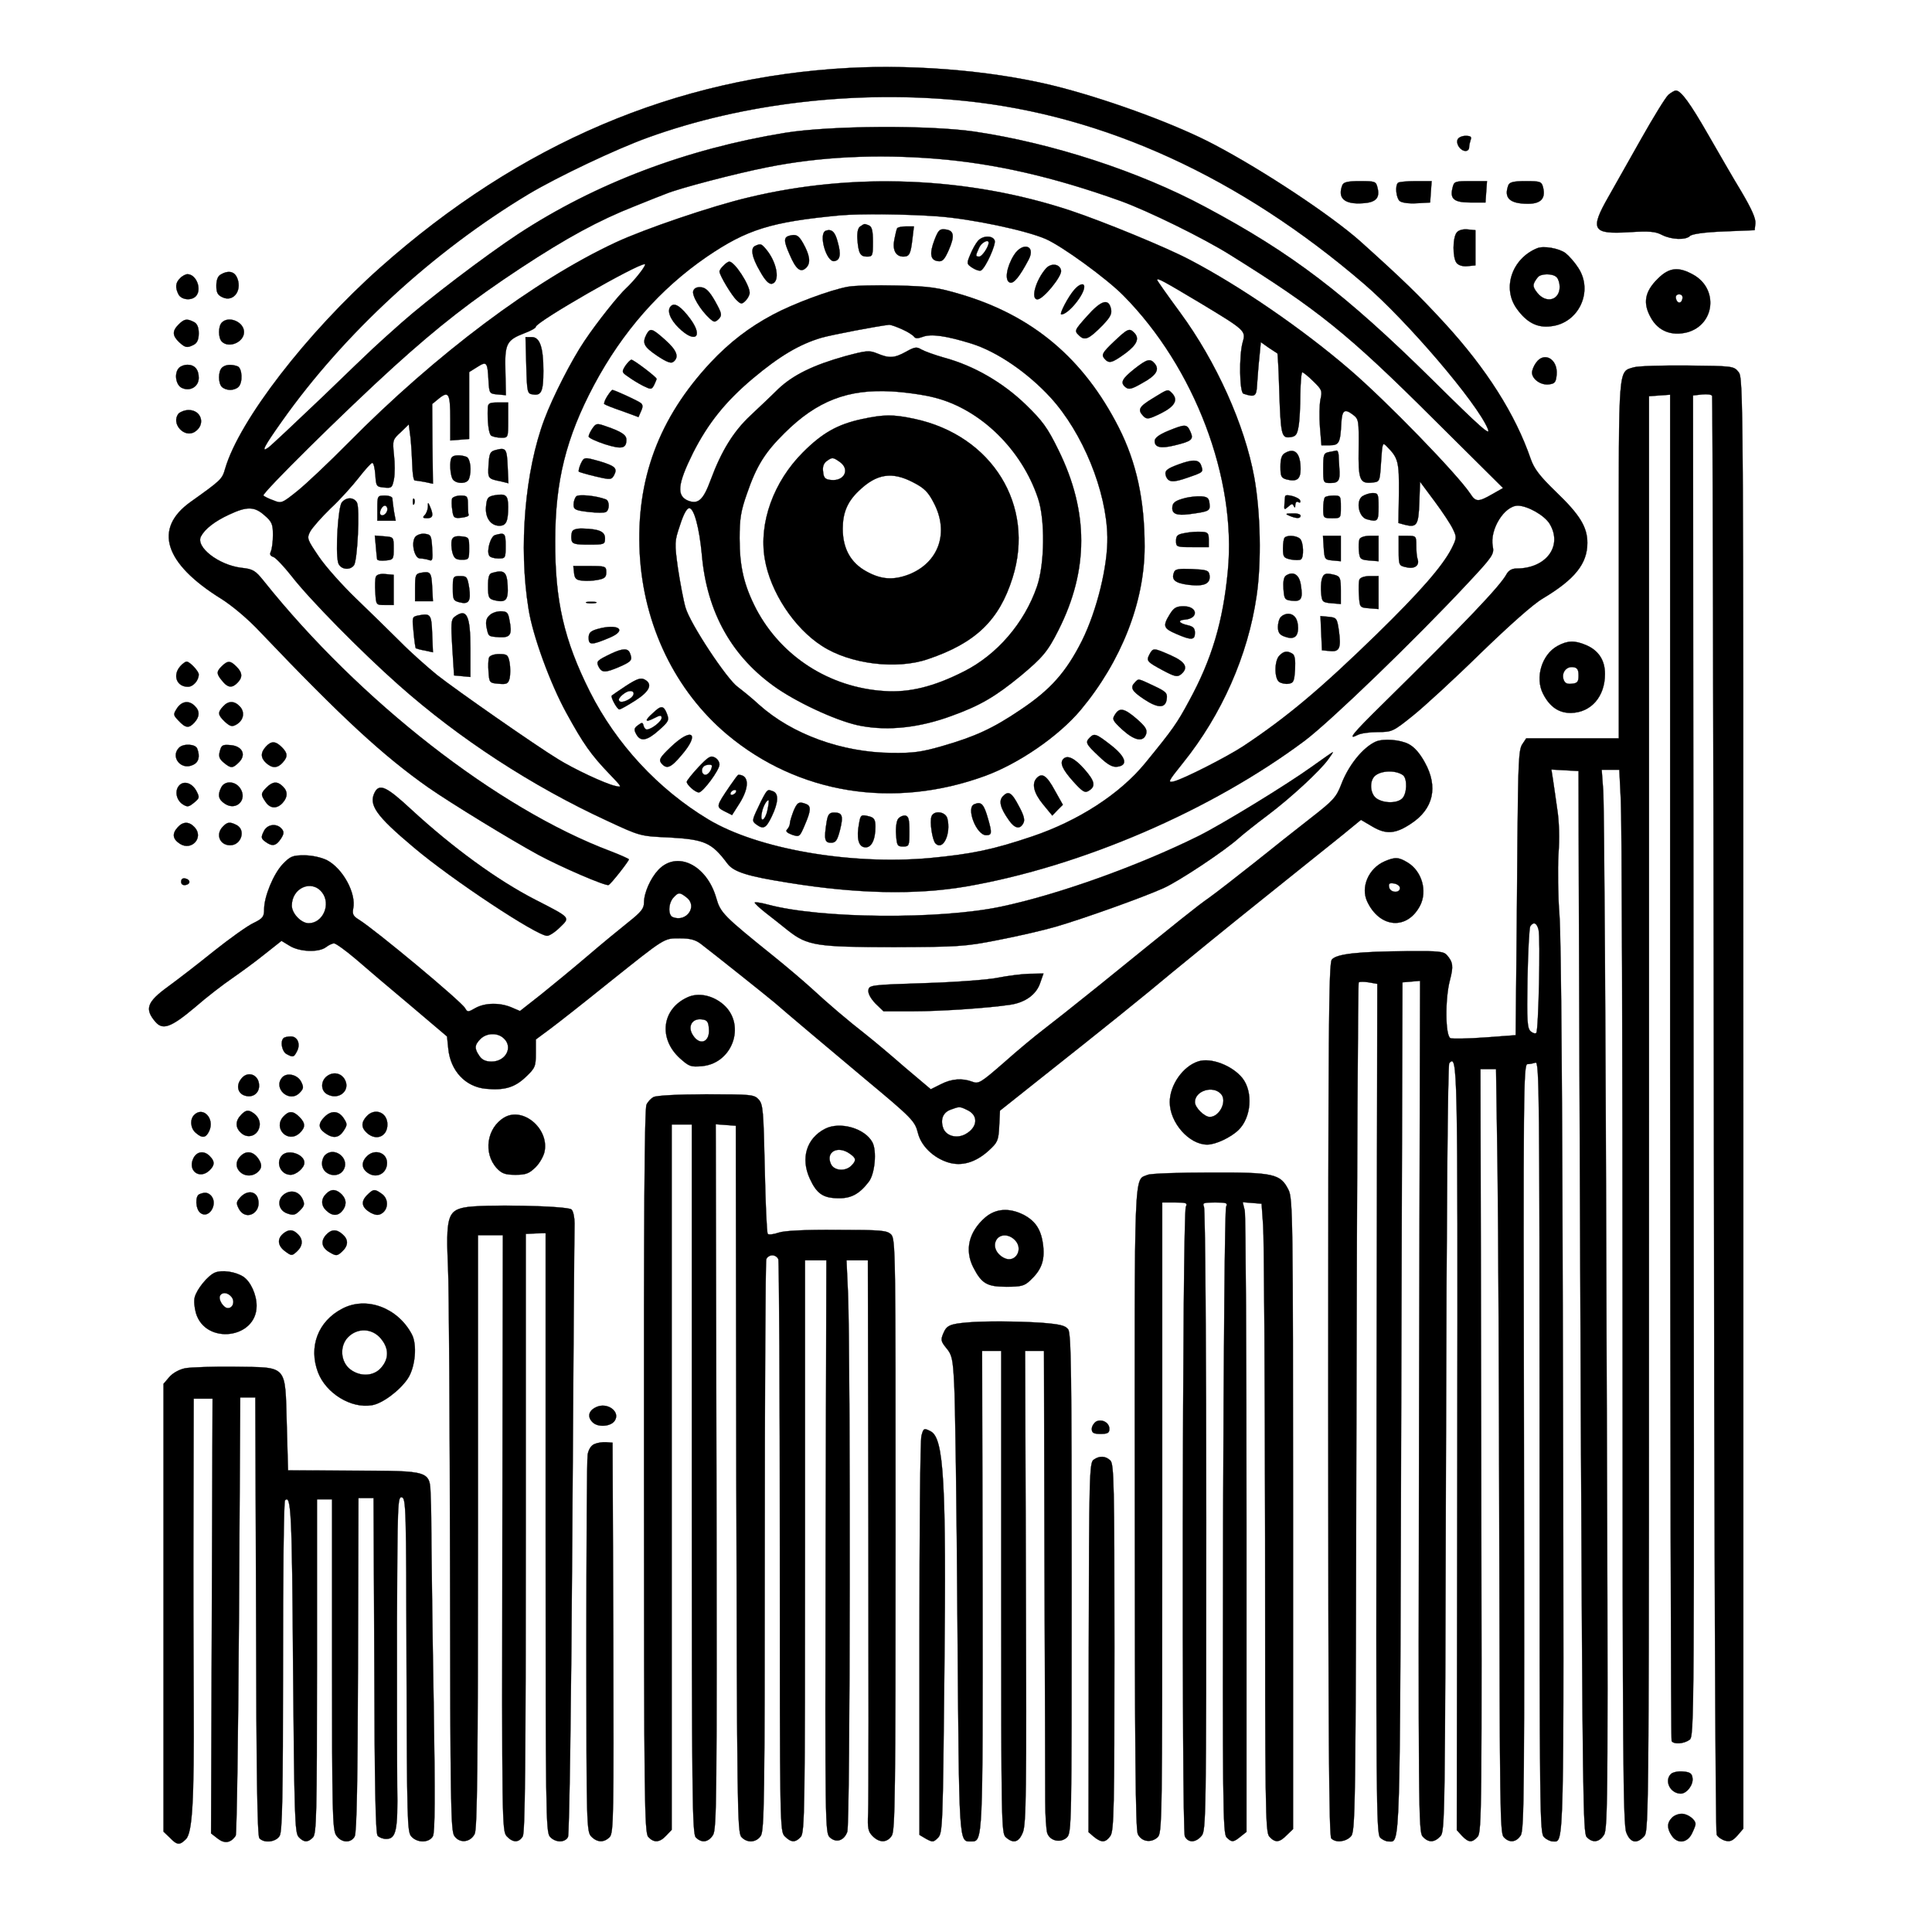 <?xml version="1.0" standalone="no"?>
<!DOCTYPE svg PUBLIC "-//W3C//DTD SVG 20010904//EN" "http://www.w3.org/TR/2001/REC-SVG-20010904/DTD/svg10.dtd">
<svg version="1.0" xmlns="http://www.w3.org/2000/svg"
  width="768pt" height="768pt" viewBox="0 0 768 768"
  preserveAspectRatio="xMidYMid meet">

  <g transform="translate(0,768) scale(0.1,-0.1)"
    stroke="currentColor">
    <path
      d="M3375 7410 c-690 -37 -1309 -301 -1864 -794 -291 -259 -560 -607
-616 -799 -12 -42 -15 -45 -137 -132 -149 -106 -106 -244 121 -385 43 -27 107
-80 158 -135 322 -338 487 -490 668 -617 91 -63 323 -205 435 -266 89 -48 267
-125 279 -120 9 3 81 95 81 102 0 2 -33 17 -72 32 -450 169 -999 598 -1380
1075 -33 41 -42 47 -89 52 -90 11 -183 83 -160 125 16 30 55 60 111 86 72 34
102 33 142 -3 29 -25 33 -35 33 -78 0 -26 -4 -55 -8 -65 -6 -11 -3 -18 10 -22
10 -4 42 -38 72 -76 72 -93 277 -301 426 -433 240 -213 530 -402 827 -539 133
-62 133 -62 248 -67 141 -8 169 -20 231 -103 25 -34 79 -51 243 -77 270 -44
507 -49 706 -15 458 79 975 302 1347 580 102 77 437 400 646 624 101 108 107
117 101 148 -13 67 46 162 100 162 39 -1 105 -38 126 -72 53 -88 -13 -178
-132 -178 -18 0 -31 -8 -39 -22 -24 -46 -165 -194 -493 -517 -121 -119 -142
-145 -98 -122 12 6 47 11 79 11 56 0 61 2 138 64 44 35 165 146 268 247 119
115 212 198 250 220 127 76 177 138 177 221 0 63 -30 112 -125 203 -65 63 -86
91 -100 130 -61 178 -176 359 -343 541 -104 113 -166 173 -335 325 -116 103
-384 281 -580 384 -143 76 -395 170 -602 225 -244 65 -566 95 -850 80z m460
-131 c556 -57 1095 -304 1588 -728 171 -147 449 -473 491 -575 14 -33 -24 0
-221 195 -346 341 -556 502 -903 687 -263 141 -607 253 -917 299 -181 26 -572
24 -752 -5 -392 -64 -754 -201 -1062 -403 -133 -88 -358 -259 -464 -353 -114
-102 -82 -71 -310 -291 -109 -104 -207 -196 -218 -204 -31 -22 -19 2 54 105
247 349 600 674 981 903 116 69 348 179 473 224 381 138 833 190 1260 146z
m-114 -230 c234 -19 466 -72 734 -168 110 -40 328 -147 435 -214 348 -217 467
-312 810 -654 l275 -273 -44 -25 c-54 -31 -65 -31 -86 2 -51 77 -333 368 -480
494 -187 161 -436 332 -635 436 -92 49 -346 153 -475 196 -405 134 -862 153
-1280 52 -145 -34 -415 -126 -528 -179 -322 -150 -713 -443 -1062 -796 -77
-78 -168 -164 -203 -192 -61 -49 -64 -50 -95 -37 -18 6 -35 15 -40 19 -9 7
324 336 518 512 179 162 310 264 504 392 184 121 311 190 453 246 56 23 113
45 126 50 50 21 275 80 401 105 209 42 435 53 672 34z m6 -229 c136 -10 352
-56 430 -90 66 -29 242 -157 309 -225 283 -286 450 -728 415 -1093 -19 -203
-64 -353 -154 -518 -48 -89 -63 -111 -175 -248 -100 -122 -265 -229 -449 -291
-157 -53 -240 -70 -408 -86 -316 -28 -684 36 -880 154 -199 120 -365 299 -470
507 -103 205 -139 362 -138 600 0 237 43 410 154 619 113 212 263 383 448 510
160 109 255 139 531 165 80 7 264 5 387 -4z m-1185 -227 c-16 -21 -40 -47 -52
-58 -30 -27 -117 -136 -167 -211 -50 -74 -125 -220 -159 -311 -77 -205 -103
-507 -63 -753 16 -105 86 -297 151 -415 67 -122 97 -165 172 -243 50 -52 50
-53 21 -46 -40 9 -164 67 -228 107 -87 53 -404 274 -480 334 -39 32 -106 91
-147 133 -41 41 -120 118 -175 171 -55 53 -122 128 -148 167 -46 68 -48 72
-34 99 8 15 45 57 81 92 37 34 87 90 112 122 25 32 49 59 54 59 5 0 10 -21 12
-47 3 -46 4 -48 35 -51 30 -3 32 -1 39 33 4 21 4 64 0 97 -6 58 -5 61 27 90
l32 31 7 -54 c3 -30 6 -80 7 -111 1 -32 5 -58 10 -58 5 0 23 -3 40 -6 l32 -7
-2 159 -1 158 28 23 c38 30 44 18 44 -85 l0 -83 38 3 37 3 0 133 0 133 32 20
c38 24 41 21 45 -56 3 -49 4 -50 36 -53 l33 -3 -2 95 c-3 110 4 124 77 152 24
9 44 20 44 25 0 19 400 249 433 249 5 0 -5 -17 -21 -37z m2230 -118 c179 -108
181 -110 168 -155 -15 -52 -13 -200 3 -205 45 -15 52 -11 54 35 2 25 5 73 9
108 l6 62 31 -22 c18 -12 33 -22 35 -23 1 -1 5 -65 7 -141 6 -183 9 -196 43
-192 23 3 28 9 34 43 4 22 7 79 7 128 1 48 4 87 8 87 4 0 24 -16 44 -36 34
-33 36 -38 28 -72 -4 -20 -5 -70 -2 -109 l6 -73 33 0 c37 0 42 9 46 89 3 51
13 58 47 32 22 -17 23 -23 22 -133 -2 -127 4 -142 56 -136 28 3 28 4 33 82 5
77 6 79 23 61 45 -45 49 -60 48 -185 l-2 -119 25 -7 c48 -12 55 -2 58 88 l3
83 58 -78 c32 -43 65 -93 73 -111 15 -31 15 -35 -6 -77 -36 -70 -126 -173
-297 -340 -224 -218 -357 -330 -532 -446 -66 -43 -235 -129 -274 -139 -27 -6
-24 -1 36 74 153 190 258 427 292 662 20 134 16 333 -9 472 -38 209 -151 460
-295 656 -50 68 -91 126 -91 129 0 10 26 -5 172 -92z" />
    <path
      d="M3420 6780 c-9 -5 -13 -22 -12 -47 4 -59 11 -73 38 -73 23 0 24 3 24
59 0 44 -4 60 -16 65 -19 7 -16 8 -34 -4z" />
    <path
      d="M3566 6772 c-2 -4 -7 -24 -11 -45 -8 -41 6 -67 36 -67 24 0 29 10 36
70 l6 50 -31 0 c-17 0 -33 -3 -36 -8z" />
    <path d="M3283 6763 c-31 -11 2 -127 34 -121 23 4 27 27 13 76 -10 40 -24 53
-47 45z" />
    <path
      d="M3715 6727 c-21 -55 -17 -81 13 -85 18 -3 26 5 43 43 25 57 22 79
-13 83 -23 3 -28 -3 -43 -41z" />
    <path
      d="M3138 6743 c-23 -6 -23 -21 1 -75 25 -59 44 -74 66 -52 19 19 14 50
-13 98 -18 31 -27 36 -54 29z" />
    <path
      d="M3888 6723 c-9 -10 -23 -35 -31 -55 -15 -36 -15 -37 9 -53 14 -9 29
-13 34 -10 19 12 60 104 54 119 -8 21 -47 20 -66 -1z m42 -8 c0 -16 -26 -55
-37 -55 -16 0 -16 2 -1 35 9 21 38 36 38 20z" />
    <path
      d="M3003 6703 c-21 -8 -15 -45 18 -101 20 -36 35 -52 47 -50 35 7 21 88
-26 141 -16 18 -19 19 -39 10z" />
    <path d="M4030 6665 c-29 -47 -37 -100 -16 -108 15 -6 38 21 75 91 30 57 -25
72 -59 17z" />
    <path
      d="M2876 6624 c-9 -8 -16 -19 -16 -23 0 -15 50 -98 69 -115 17 -16 20
-16 35 -1 9 9 16 23 16 31 0 32 -60 124 -81 124 -4 0 -15 -7 -23 -16z" />
    <path d="M4158 6613 c-41 -47 -62 -123 -34 -123 23 0 97 91 94 114 -4 27 -39
32 -60 9z" />
    <path
      d="M3370 6540 c-71 -13 -218 -68 -298 -111 -94 -50 -172 -110 -248 -191
-205 -220 -296 -464 -281 -757 15 -286 141 -547 348 -721 282 -236 660 -297
1023 -165 135 49 294 158 382 263 161 193 254 429 254 649 0 185 -32 334 -103
474 -139 273 -341 444 -628 529 -91 27 -122 32 -254 35 -82 2 -170 0 -195 -5z
m216 -169 c23 -10 44 -24 48 -30 5 -7 15 -7 34 0 33 13 94 4 194 -27 102 -32
223 -115 314 -214 128 -140 223 -372 226 -555 2 -113 -41 -291 -101 -412 -63
-125 -125 -195 -245 -275 -108 -73 -179 -106 -311 -144 -83 -24 -117 -28 -200
-27 -199 2 -396 74 -527 191 -29 27 -68 58 -85 71 -43 30 -190 252 -208 316
-8 27 -21 97 -30 155 -14 102 -14 107 8 172 14 44 27 68 37 68 19 0 40 -78 50
-185 20 -231 121 -409 300 -532 96 -65 252 -135 335 -149 109 -20 232 -6 357
40 114 41 175 77 276 160 86 72 107 96 150 182 120 238 120 470 0 714 -44 90
-63 116 -131 182 -90 87 -205 154 -323 186 -39 11 -80 26 -92 33 -18 11 -26
10 -60 -9 -47 -26 -67 -27 -115 -7 -32 13 -42 12 -128 -11 -125 -35 -206 -74
-266 -131 -27 -27 -77 -74 -111 -106 -66 -62 -114 -139 -157 -255 -29 -79 -49
-97 -88 -83 -49 19 -44 66 18 191 60 118 129 204 237 295 106 89 185 136 272
162 41 12 225 47 271 52 6 0 29 -8 51 -18z m131 -272 c180 -46 344 -205 409
-399 29 -84 27 -263 -4 -352 -50 -145 -159 -271 -290 -337 -120 -61 -218 -85
-317 -78 -218 14 -409 137 -509 326 -48 93 -66 167 -66 281 0 78 5 109 29 177
38 111 72 165 150 242 129 128 252 175 426 165 54 -3 132 -14 172 -25z" />
    <path
      d="M3426 6014 c-97 -21 -157 -55 -234 -132 -117 -117 -176 -280 -152
-423 22 -132 117 -276 228 -347 111 -72 296 -95 421 -52 189 64 283 154 336
323 91 288 -81 566 -390 632 -85 18 -120 18 -209 -1z m-88 -170 c42 -29 19
-78 -35 -72 -23 2 -29 9 -31 33 -3 19 2 33 14 42 22 16 25 16 52 -3z m293 -82
c43 -22 59 -38 81 -81 62 -118 20 -238 -100 -285 -61 -23 -109 -20 -167 12
-63 34 -95 91 -95 170 0 63 18 107 63 150 71 69 133 79 218 34z" />
    <path d="M4272 6530 c-24 -26 -63 -100 -53 -100 27 0 91 78 91 110 0 16 -18
12 -38 -10z" />
    <path
      d="M2756 6524 c-7 -18 28 -76 65 -110 18 -16 21 -16 36 -2 14 15 13 21
-14 70 -22 39 -37 54 -55 56 -17 2 -28 -3 -32 -14z" />
    <path
      d="M4321 6423 c-50 -56 -51 -58 -32 -76 23 -23 39 -16 95 41 31 33 37
45 32 66 -10 41 -39 32 -95 -31z" />
    <path d="M2667 6463 c-17 -16 -4 -52 31 -86 64 -63 99 -38 47 34 -37 50 -63
68 -78 52z" />
    <path
      d="M2570 6351 c-18 -35 -11 -49 42 -85 39 -26 56 -32 65 -24 24 19 13
46 -33 87 -53 47 -59 48 -74 22z" />
    <path
      d="M4427 6321 c-44 -42 -49 -51 -38 -65 19 -23 30 -20 84 19 47 35 58
60 35 83 -19 19 -26 15 -81 -37z" />
    <path
      d="M2486 6226 c-15 -24 -15 -26 12 -44 15 -11 41 -27 59 -36 31 -15 33
-15 43 3 5 11 10 22 10 25 0 7 -91 76 -100 76 -4 0 -15 -11 -24 -24z" />
    <path
      d="M4510 6214 c-50 -40 -58 -55 -36 -73 13 -11 25 -8 68 17 55 30 68 53
48 77 -18 21 -30 18 -80 -21z" />
    <path
      d="M2414 6105 c-9 -14 -14 -28 -12 -31 3 -3 35 -16 71 -28 l65 -24 10
23 c8 17 8 26 -1 33 -11 9 -105 52 -113 52 -2 0 -11 -11 -20 -25z" />
    <path
      d="M4583 6097 c-56 -34 -62 -46 -38 -71 14 -14 21 -13 70 11 56 28 70
54 43 81 -16 16 -15 16 -75 -21z" />
    <path
      d="M2355 5977 c-8 -12 -15 -26 -15 -32 0 -6 29 -19 65 -31 67 -21 85
-17 85 18 0 19 -19 32 -80 53 -37 13 -40 13 -55 -8z" />
    <path
      d="M4643 5967 c-36 -15 -53 -28 -53 -40 0 -25 23 -31 77 -18 71 17 79
24 65 55 -14 31 -20 31 -89 3z" />
    <path
      d="M2308 5835 c-6 -14 -9 -27 -7 -30 3 -2 33 -11 67 -19 59 -14 63 -13
73 5 14 27 5 36 -53 54 -67 19 -66 19 -80 -10z" />
    <path
      d="M4685 5834 c-49 -18 -57 -26 -50 -47 10 -25 28 -26 85 -6 64 22 64
22 55 48 -8 25 -33 26 -90 5z" />
    <path
      d="M2291 5707 c-6 -6 -11 -21 -11 -33 0 -19 7 -23 59 -29 33 -4 65 -4
70 0 15 9 14 45 -1 50 -39 15 -108 21 -117 12z" />
    <path
      d="M4714 5701 c-43 -11 -54 -19 -54 -41 0 -23 19 -30 67 -24 81 11 84
13 81 42 -2 22 -8 27 -33 29 -16 1 -44 -2 -61 -6z" />
    <path
      d="M2274 5566 c-3 -8 -4 -23 -2 -33 3 -15 14 -18 68 -18 62 0 65 1 65
25 0 27 -23 37 -88 39 -24 1 -40 -4 -43 -13z" />
    <path
      d="M4710 5561 c-29 -5 -35 -10 -35 -31 0 -24 2 -25 65 -25 l65 0 0 30
c0 26 -4 30 -30 31 -16 1 -46 -1 -65 -5z" />
    <path
      d="M2282 5403 c2 -23 9 -29 32 -31 16 -2 44 -1 63 3 27 5 33 11 33 30 0
24 -3 25 -66 25 l-65 0 3 -27z" />
    <path
      d="M4667 5405 c-12 -30 4 -43 59 -50 62 -7 87 5 82 39 -3 19 -11 21 -69
24 -53 2 -68 0 -72 -13z" />
    <path d="M2333 5283 c9 -2 25 -2 35 0 9 3 1 5 -18 5 -19 0 -27 -2 -17 -5z" />
    <path
      d="M4650 5238 c-29 -47 -25 -56 26 -78 60 -26 74 -25 74 4 0 19 -7 26
-30 31 -35 8 -40 20 -9 22 55 5 50 53 -6 53 -29 0 -39 -6 -55 -32z" />
    <path d="M2373 5179 c-26 -8 -33 -15 -33 -35 0 -29 12 -29 83 1 74 31 33 58
-50 34z" />
    <path
      d="M2430 5082 c-58 -28 -61 -31 -50 -53 13 -24 26 -24 84 1 47 21 51 26
40 54 -8 20 -29 19 -74 -2z" />
    <path
      d="M4570 5080 c-14 -27 -12 -30 53 -65 47 -25 57 -27 71 -16 32 26 19
50 -40 76 -68 30 -70 30 -84 5z" />
    <path
      d="M2489 4954 c-30 -20 -55 -37 -57 -39 -6 -5 21 -55 30 -55 5 0 33 16
63 35 58 37 71 66 37 84 -15 8 -31 2 -73 -25z m17 -50 c-23 -16 -46 -19 -46
-5 0 6 10 17 22 25 30 21 52 2 24 -20z" />
    <path
      d="M4512 4968 c-21 -21 -13 -35 35 -67 57 -38 87 -37 91 1 3 23 -3 29
-52 52 -64 30 -59 29 -74 14z" />
    <path
      d="M2596 4846 c-35 -31 -33 -40 4 -21 25 13 30 13 30 1 0 -14 -41 -46
-59 -46 -5 0 -11 7 -13 16 -3 13 -6 13 -22 1 -15 -11 -17 -17 -7 -35 17 -32
43 -27 91 16 38 34 41 39 31 65 -13 33 -23 34 -55 3z" />
    <path
      d="M4432 4839 c-12 -18 -9 -24 30 -60 49 -44 83 -50 94 -17 5 18 -2 29
-37 60 -50 43 -69 47 -87 17z" />
    <path d="M2667 4711 c-44 -42 -49 -51 -38 -65 21 -25 37 -19 80 32 75 87 42
113 -42 33z" />
    <path
      d="M4332 4748 c-19 -19 -15 -26 36 -74 34 -33 54 -44 72 -42 46 5 36 39
-24 86 -59 46 -66 48 -84 30z" />
    <path
      d="M2776 4630 c-25 -27 -46 -53 -46 -58 0 -12 34 -42 48 -42 16 0 82 89
82 111 0 10 -8 23 -19 28 -16 9 -26 2 -65 -39z m54 6 c0 -16 -14 -36 -26 -36
-14 0 -19 22 -7 33 7 8 33 10 33 3z" />
    <path
      d="M4227 4663 c-15 -15 -4 -41 38 -88 38 -42 47 -48 62 -39 30 18 26 38
-17 87 -38 43 -67 57 -83 40z" />
    <path
      d="M2901 4555 c-55 -81 -55 -82 -21 -100 l30 -15 30 47 c40 64 38 113
-5 113 -2 0 -17 -20 -34 -45z m24 -25 c-3 -5 -11 -10 -16 -10 -6 0 -7 5 -4 10
3 6 11 10 16 10 6 0 7 -4 4 -10z" />
    <path d="M4122 4588 c-22 -22 -13 -60 24 -105 l37 -45 21 22 21 21 -32 57
c-32 59 -50 71 -71 50z" />
    <path
      d="M3047 4533 c-4 -4 -19 -31 -33 -62 -25 -52 -25 -55 -8 -68 29 -21 39
-16 62 32 26 54 28 90 6 99 -19 7 -19 7 -27 -1z m4 -72 c-8 -42 -31 -55 -23
-14 4 26 21 57 28 51 1 -2 -1 -19 -5 -37z" />
    <path
      d="M3987 4515 c-18 -18 -11 -47 24 -96 23 -33 44 -37 57 -11 7 12 2 31
-17 66 -29 56 -42 64 -64 41z" />
    <path
      d="M3154 4455 c-7 -19 -14 -40 -14 -48 0 -7 -5 -18 -11 -24 -7 -7 -2
-13 19 -21 30 -10 31 -9 51 38 25 58 26 76 5 84 -28 11 -35 7 -50 -29z" />
    <path d="M3873 4483 c-34 -13 8 -123 47 -123 23 0 24 8 8 64 -17 60 -27 71
-55 59z" />
    <path
      d="M3286 4413 c-11 -69 -8 -83 17 -83 19 0 25 8 36 50 14 56 10 70 -23
70 -19 0 -25 -7 -30 -37z" />
    <path d="M3703 4435 c-8 -22 3 -95 16 -108 30 -30 62 39 47 99 -7 28 -53 34
-63 9z" />
    <path
      d="M3415 4407 c-11 -57 -3 -92 22 -95 26 -4 43 28 43 82 0 26 -5 35 -22
40 -35 9 -37 8 -43 -27z" />
    <path
      d="M3571 4426 c-7 -8 -11 -35 -9 -63 3 -44 5 -48 28 -48 24 0 25 3 25
60 0 47 -3 60 -16 63 -9 1 -21 -4 -28 -12z" />
    <path
      d="M2092 6228 c3 -110 4 -113 27 -116 33 -5 41 12 41 94 0 93 -14 134
-46 134 l-25 0 3 -112z" />
    <path
      d="M1939 6058 c-2 -56 4 -104 14 -110 7 -4 24 -8 40 -8 27 0 27 0 27 70
l0 70 -40 0 c-35 0 -40 -3 -41 -22z" />
    <path
      d="M1970 5891 c-22 -6 -25 -13 -28 -59 -3 -55 -3 -55 51 -66 l28 -7 -3
67 c-3 71 -7 76 -48 65z" />
    <path
      d="M1797 5863 c-12 -11 -8 -78 5 -91 17 -17 55 -15 62 4 12 31 6 82 -10
88 -21 8 -49 8 -57 -1z" />
    <path
      d="M1965 5711 c-26 -5 -30 -11 -33 -45 -4 -44 19 -76 53 -76 27 0 35 17
35 75 0 47 -9 54 -55 46z" />
    <path
      d="M1500 5660 l0 -50 36 0 37 0 -7 38 c-3 20 -6 43 -6 50 0 7 -13 12
-30 12 -29 0 -30 -1 -30 -50z m40 -4 c0 -16 -18 -31 -27 -22 -8 8 5 36 17 36
5 0 10 -6 10 -14z" />
    <path
      d="M1797 5698 c-2 -7 -2 -28 1 -46 4 -30 7 -33 36 -30 17 2 30 6 29 11
-2 4 -3 23 -3 42 0 32 -3 35 -29 35 -16 0 -31 -6 -34 -12z" />
    <path
      d="M1359 5683 c-15 -17 -26 -194 -15 -239 7 -27 46 -34 63 -11 14 17 24
226 12 249 -12 22 -42 23 -60 1z" />
    <path d="M1641 5684 c0 -11 3 -14 6 -6 3 7 2 16 -1 19 -3 4 -6 -2 -5 -13z" />
    <path
      d="M1701 5665 c-1 -12 -6 -26 -13 -33 -9 -9 -7 -12 10 -12 23 0 26 12
12 45 -9 20 -9 20 -9 0z" />
    <path
      d="M1651 5546 c-18 -22 -4 -86 19 -86 10 0 26 -3 35 -6 14 -6 16 1 13
47 -3 50 -5 54 -29 57 -14 2 -31 -4 -38 -12z" />
    <path
      d="M1968 5553 c-18 -5 -35 -64 -23 -82 3 -6 19 -11 36 -11 28 0 29 1 29
50 0 51 -3 54 -42 43z" />
    <path
      d="M1494 5508 c2 -24 4 -47 5 -51 1 -5 16 -7 34 -5 31 3 32 5 32 48 0
45 0 45 -37 48 l-38 3 4 -43z" />
    <path
      d="M1796 5533 c-3 -10 -2 -31 2 -48 7 -25 14 -30 38 -30 28 0 29 2 29
45 0 43 -1 45 -32 48 -23 2 -33 -2 -37 -15z" />
    <path d="M1673 5403 c-21 -4 -23 -10 -23 -59 l0 -54 35 0 36 0 -3 57 c-3 58
-7 63 -45 56z" />
    <path
      d="M1958 5403 c-14 -3 -18 -15 -18 -54 0 -44 3 -49 25 -55 46 -11 56 0
53 58 -3 55 -14 64 -60 51z" />
    <path
      d="M1494 5387 c-3 -8 -4 -36 -2 -63 3 -49 3 -49 38 -49 l35 0 0 60 0 60
-33 3 c-21 2 -34 -2 -38 -11z" />
    <path
      d="M1800 5341 c0 -44 2 -49 26 -55 37 -10 47 4 39 58 -7 42 -9 46 -36
46 -28 0 -29 -2 -29 -49z" />
    <path
      d="M1945 5233 c-12 -11 -15 -25 -11 -46 8 -38 6 -37 52 -40 43 -2 51 10
39 69 -5 29 -10 34 -35 34 -16 0 -36 -7 -45 -17z" />
    <path
      d="M1661 5233 c-23 -5 -23 -7 -17 -66 3 -33 7 -62 9 -64 2 -1 18 -6 36
-9 l32 -7 -3 74 c-3 78 -6 82 -57 72z" />
    <path d="M1807 5228 c-14 -11 -15 -27 -9 -123 l7 -110 33 -3 32 -3 0 113 c0
133 -15 162 -63 126z" />
    <path
      d="M1944 5066 c-3 -7 -4 -33 -2 -57 3 -43 4 -44 40 -47 33 -3 38 0 44
22 3 15 3 42 0 61 -6 32 -10 35 -42 35 -20 0 -37 -6 -40 -14z" />
    <path
      d="M5108 5879 c-13 -7 -18 -23 -18 -54 0 -39 3 -45 25 -51 40 -10 55 1
55 41 0 64 -23 87 -62 64z" />
    <path
      d="M5283 5883 c-21 -4 -23 -10 -23 -64 0 -58 0 -59 29 -59 33 0 39 11
35 60 -1 19 -3 43 -3 53 -1 9 -4 16 -8 16 -5 -1 -18 -4 -30 -6z" />
    <path
      d="M5415 5707 c-26 -20 -14 -82 18 -91 44 -12 47 -8 47 49 0 51 -2 55
-23 55 -13 0 -31 -6 -42 -13z" />
    <path
      d="M5109 5708 c-1 -2 -2 -15 -3 -30 -2 -25 -1 -26 15 -12 13 12 18 13
22 2 4 -8 6 -6 6 5 1 11 6 15 12 11 7 -4 10 -1 7 7 -4 12 -55 27 -59 17z" />
    <path
      d="M5267 5703 c-4 -3 -7 -24 -7 -45 0 -37 1 -38 35 -38 35 0 35 0 35 45
0 43 -1 45 -28 45 -16 0 -32 -3 -35 -7z" />
    <path d="M5125 5630 c28 -12 45 -12 45 0 0 6 -15 10 -32 9 -28 0 -30 -2 -13
-9z" />
    <path
      d="M5107 5543 c-4 -3 -7 -23 -7 -43 0 -34 3 -38 31 -44 17 -3 35 -3 40
0 13 8 11 68 -3 82 -13 13 -50 16 -61 5z" />
    <path d="M5262 5503 c3 -46 4 -48 36 -51 l32 -3 0 50 0 51 -36 0 -35 0 3 -47z" />
    <path
      d="M5404 5536 c-3 -8 -4 -29 -2 -48 3 -30 6 -33 41 -36 l37 -3 0 50 0
51 -35 0 c-21 0 -38 -6 -41 -14z" />
    <path
      d="M5560 5491 c0 -58 1 -60 31 -66 33 -8 53 8 44 33 -3 8 -5 31 -5 53 0
38 -1 39 -35 39 l-35 0 0 -59z" />
    <path
      d="M5112 5392 c-9 -6 -12 -25 -10 -53 3 -41 5 -44 34 -47 37 -4 44 8 35
63 -6 41 -30 56 -59 37z" />
    <path
      d="M5254 5376 c-3 -13 -4 -38 -2 -57 3 -31 6 -34 41 -37 l37 -3 0 54 c0
48 -3 55 -22 61 -38 10 -47 7 -54 -18z" />
    <path
      d="M5404 5376 c-3 -7 -4 -35 -2 -62 3 -49 3 -49 41 -52 l37 -3 0 65 0
66 -35 0 c-21 0 -38 -6 -41 -14z" />
    <path
      d="M5092 5228 c-7 -7 -12 -25 -12 -40 0 -21 6 -31 25 -38 37 -14 55 -3
55 34 0 35 -15 56 -40 56 -9 0 -21 -5 -28 -12z" />
    <path d="M5252 5163 l3 -68 32 -3 c38 -4 45 12 35 83 -7 47 -9 50 -40 53 l-33
3 3 -68z" />
    <path
      d="M5086 5074 c-20 -19 -21 -88 -2 -104 8 -6 25 -10 38 -8 20 3 23 9 26
57 2 37 -1 57 -10 62 -20 13 -35 11 -52 -7z" />
    <path
      d="M6632 7303 c-11 -10 -59 -88 -107 -173 -48 -85 -107 -190 -131 -232
-75 -131 -64 -150 81 -141 82 5 106 3 132 -11 38 -19 94 -21 111 -4 8 8 58 15
135 18 l122 5 3 27 c2 19 -15 57 -55 125 -33 54 -92 157 -133 228 -71 124
-108 175 -128 175 -6 0 -19 -8 -30 -17z" />
    <path
      d="M5794 7125 c-7 -18 12 -45 32 -45 8 0 14 6 14 14 0 8 3 21 6 30 5 12
0 16 -20 16 -15 0 -29 -7 -32 -15z" />
    <path
      d="M5336 6944 c-20 -52 8 -77 81 -72 52 3 69 21 59 61 -6 26 -9 27 -70
27 -49 0 -65 -4 -70 -16z" />
    <path
      d="M5557 6953 c-12 -12 -7 -60 7 -72 8 -7 37 -11 68 -9 l53 3 3 43 3 42
-64 0 c-35 0 -67 -3 -70 -7z" />
    <path d="M5774 6933 c-11 -44 6 -58 72 -58 l59 0 3 43 3 42 -65 0 c-63 0 -66
-1 -72 -27z" />
    <path
      d="M5996 6944 c-19 -51 5 -74 78 -74 51 0 71 21 60 65 -6 23 -10 25 -69
25 -48 0 -64 -4 -69 -16z" />
    <path
      d="M5791 6756 c-17 -20 -17 -101 -1 -121 8 -10 25 -15 44 -13 l31 3 0
70 0 70 -31 3 c-18 2 -36 -3 -43 -12z" />
    <path
      d="M6110 6693 c-100 -41 -140 -159 -80 -241 39 -54 81 -76 135 -69 111
12 170 139 109 232 -14 22 -37 48 -51 59 -26 19 -87 30 -113 19z m78 -115 c7
-7 12 -24 12 -38 0 -54 -54 -68 -89 -24 -20 25 -20 34 2 62 12 15 59 16 75 0z" />
    <path
      d="M6590 6572 c-52 -51 -60 -97 -28 -154 29 -54 83 -75 145 -59 110 30
125 173 24 229 -59 33 -96 29 -141 -16z m98 -79 c-4 -22 -22 -20 -26 1 -2 10
3 16 13 16 10 0 15 -7 13 -17z" />
    <path
      d="M878 6589 c-12 -6 -18 -22 -18 -45 0 -27 5 -37 25 -46 46 -21 81 33
55 83 -12 21 -35 24 -62 8z" />
    <path
      d="M716 6574 c-19 -18 -20 -38 -6 -65 12 -21 50 -25 68 -7 26 26 3 88
-33 88 -7 0 -21 -7 -29 -16z" />
    <path
      d="M710 6390 c-26 -26 -25 -44 2 -70 25 -23 32 -24 59 -10 13 7 19 21
19 45 0 24 -6 38 -19 45 -28 14 -38 13 -61 -10z" />
    <path d="M882 6398 c-15 -15 -15 -61 0 -76 28 -28 88 -2 88 38 0 40 -60 66
-88 38z" />
    <path
      d="M6106 6238 c-9 -12 -16 -30 -16 -39 0 -26 35 -51 67 -47 24 3 28 8
31 39 5 62 -50 93 -82 47z" />
    <path
      d="M712 6218 c-20 -20 -14 -66 9 -79 33 -17 69 3 69 39 0 33 -16 52 -45
52 -12 0 -26 -5 -33 -12z" />
    <path
      d="M882 6218 c-15 -15 -15 -61 0 -76 7 -7 21 -12 33 -12 12 0 26 5 33
12 18 18 15 75 -4 82 -25 9 -49 7 -62 -6z" />
    <path
      d="M6495 6220 c-63 -19 -60 15 -60 -765 l0 -710 -184 0 -184 0 -16 -24
c-14 -22 -16 -73 -19 -385 -1 -199 -4 -453 -5 -566 l-2 -205 -122 -9 c-67 -5
-129 -6 -137 -3 -21 8 -22 159 -2 232 14 54 12 70 -12 98 -13 15 -33 17 -151
16 -202 -1 -290 -11 -307 -34 -12 -16 -14 -286 -14 -1750 0 -1333 3 -1734 12
-1743 18 -18 56 -14 77 7 19 19 20 56 23 1704 2 927 6 1688 9 1692 4 3 22 3
40 0 l34 -6 -3 -1689 c-2 -1526 -1 -1690 14 -1704 8 -9 24 -16 33 -16 48 0 46
-76 51 1724 l5 1691 35 3 35 3 -4 -1691 c-3 -1605 -2 -1692 14 -1710 23 -26
47 -25 71 1 18 20 18 72 22 1542 2 910 7 1526 13 1531 33 35 34 8 32 -1532
l-2 -1517 21 -23 c26 -27 40 -28 62 -3 16 18 17 112 14 1535 l-3 1516 31 0 31
0 6 -402 c3 -222 6 -905 7 -1518 2 -996 3 -1117 17 -1132 22 -25 50 -22 68 6
14 21 15 185 13 1545 -3 1415 -2 1521 14 1521 9 0 23 3 32 6 15 6 16 -133 16
-1528 0 -1474 1 -1536 18 -1551 10 -10 26 -17 35 -17 45 0 44 -67 40 1792 -2
1107 -7 1804 -14 1891 -6 76 -7 184 -4 240 5 63 3 133 -5 182 -6 44 -14 97
-17 118 l-6 38 54 -3 54 -3 1 -450 c1 -247 4 -1197 8 -2110 7 -1492 9 -1662
23 -1677 23 -25 50 -22 69 8 16 23 17 166 10 2047 -3 1112 -9 2059 -13 2105
l-6 82 35 0 35 0 6 -122 c4 -68 7 -1011 7 -2096 0 -1696 2 -1978 15 -2007 16
-41 42 -46 71 -14 19 21 19 83 19 2873 l0 2851 42 3 42 3 0 -2671 c1 -1469 3
-2676 6 -2681 9 -14 49 -11 71 5 19 14 19 54 16 2679 l-2 2665 36 4 c20 2 38
0 40 -6 2 -6 5 -1291 7 -2856 1 -1565 6 -2853 11 -2863 4 -9 20 -20 34 -24 20
-5 30 0 49 21 l23 27 0 2883 c0 2823 0 2884 -19 2907 -19 24 -23 24 -203 26
-100 1 -196 -2 -213 -7z m-379 -2236 c8 -32 0 -401 -9 -410 -4 -4 -14 -1 -22
6 -14 12 -16 40 -13 209 2 108 7 202 11 209 13 19 26 14 33 -14z" />
    <path d="M710 6036 c-32 -39 23 -100 65 -72 43 28 26 86 -25 86 -15 0 -33 -7
-40 -14z" />
    <path
      d="M6191 5112 c-62 -34 -90 -126 -57 -190 27 -53 64 -77 112 -76 79 2
134 65 134 155 0 55 -26 94 -76 115 -45 19 -73 18 -113 -4z m84 -117 c0 -25
-4 -31 -27 -33 -19 -2 -28 2 -33 18 -8 27 12 52 39 48 16 -2 21 -10 21 -33z" />
    <path
      d="M717 5032 c-32 -36 -15 -82 30 -82 21 0 43 25 43 49 0 13 -36 51 -48
51 -5 0 -16 -8 -25 -18z" />
    <path
      d="M880 5030 c-21 -21 -20 -30 8 -62 19 -22 36 -23 56 -2 21 21 20 40
-4 64 -25 25 -35 25 -60 0z" />
    <path
      d="M704 4865 c-16 -25 -16 -27 6 -50 28 -30 41 -31 63 -7 21 23 22 46 1
66 -23 23 -51 19 -70 -9z" />
    <path
      d="M887 4872 c-23 -25 -21 -34 7 -61 20 -18 28 -21 44 -12 30 16 37 49
16 72 -22 24 -46 24 -67 1z" />
    <path
      d="M5469 4732 c-51 -23 -109 -94 -138 -172 -19 -49 -32 -63 -118 -130
-53 -41 -155 -122 -226 -179 -72 -57 -153 -120 -181 -140 -50 -35 -102 -77
-439 -350 -93 -75 -193 -154 -222 -176 -29 -22 -98 -79 -153 -128 -93 -81
-102 -87 -127 -77 -40 15 -82 12 -125 -10 l-40 -20 -103 87 c-56 49 -124 106
-152 128 -78 61 -153 125 -219 186 -34 31 -99 86 -146 124 -205 165 -216 176
-233 236 -38 131 -156 189 -230 111 -31 -33 -57 -91 -57 -130 0 -24 -12 -38
-61 -77 -34 -27 -107 -87 -163 -135 -55 -47 -139 -116 -185 -153 l-84 -66 -35
15 c-46 19 -104 18 -142 -3 -29 -17 -32 -17 -41 -1 -15 27 -355 310 -422 352
-23 14 -27 22 -23 44 13 60 -41 160 -105 193 -23 11 -59 19 -90 19 -46 0 -55
-4 -85 -35 -37 -39 -74 -129 -74 -179 0 -30 -5 -37 -42 -55 -24 -11 -95 -62
-158 -112 -63 -51 -145 -114 -182 -141 -84 -61 -94 -89 -50 -140 29 -34 62
-22 156 57 48 42 116 94 150 117 33 23 91 65 128 95 l67 53 33 -20 c39 -24
115 -27 144 -5 10 8 25 15 32 15 7 0 46 -28 86 -62 40 -35 138 -118 218 -185
l145 -123 5 -49 c9 -88 68 -151 149 -159 74 -7 115 5 159 47 37 35 40 42 40
93 l0 56 58 43 c31 23 134 104 227 179 233 186 223 180 288 180 41 0 62 -6 83
-22 50 -38 268 -212 294 -234 35 -31 225 -191 360 -304 186 -155 197 -166 209
-214 13 -52 62 -99 121 -117 53 -16 108 0 160 47 36 33 39 40 42 97 l3 62 151
120 c278 220 418 333 534 430 63 52 225 184 360 292 135 108 278 223 318 255
l72 59 46 -27 c54 -32 92 -29 153 12 89 58 109 146 55 243 -19 35 -41 61 -64
73 -34 18 -100 23 -131 10z m109 -134 c17 -15 15 -74 -4 -92 -20 -20 -73 -20
-102 0 -22 15 -29 57 -13 82 18 29 87 34 119 10z m-4298 -465 c37 -47 4 -123
-53 -123 -30 0 -67 39 -67 70 0 71 79 105 120 53z m1450 -21 c44 -35 -1 -99
-55 -78 -20 7 -19 55 2 78 20 22 25 22 53 0z m-728 -559 c39 -35 9 -93 -48
-93 -23 0 -38 7 -48 22 -21 30 -20 44 4 68 24 24 67 26 92 3z m1842 -285 c47
-21 43 -70 -7 -97 -34 -18 -75 -7 -87 23 -13 35 -2 64 29 75 35 13 36 13 65
-1z" />
    <path
      d="M1057 4712 c-22 -24 -21 -45 1 -65 24 -22 45 -21 65 1 22 24 21 38
-3 62 -25 25 -42 25 -63 2z" />
    <path d="M712 4708 c-36 -36 7 -91 54 -69 24 10 30 34 18 65 -7 19 -55 21 -72
4z" />
    <path
      d="M874 4694 c-6 -21 -2 -31 16 -46 28 -23 35 -23 60 2 30 30 13 64 -33
68 -32 3 -37 0 -43 -24z" />
    <path
      d="M5213 4631 c-102 -73 -354 -227 -448 -274 -240 -119 -558 -233 -785
-281 -245 -52 -719 -48 -927 8 -29 8 -53 11 -53 8 1 -4 20 -22 43 -40 23 -18
64 -50 91 -72 76 -59 112 -65 421 -65 252 1 280 2 411 28 78 15 182 39 230 53
107 31 346 116 430 154 62 28 244 149 299 199 17 15 68 56 115 91 89 67 208
176 241 223 11 15 19 27 17 27 -2 0 -40 -27 -85 -59z" />
    <path
      d="M711 4556 c-17 -21 -10 -56 15 -73 19 -12 24 -11 45 6 23 19 23 21 9
48 -18 32 -51 41 -69 19z" />
    <path d="M880 4551 c-16 -31 -12 -49 14 -66 45 -30 91 16 61 61 -19 29 -60 32
-75 5z" />
    <path
      d="M1060 4550 c-24 -24 -24 -29 -4 -58 18 -27 45 -28 67 -4 21 23 22 46
1 66 -21 21 -40 20 -64 -4z" />
    <path
      d="M1490 4531 c-26 -50 4 -93 154 -219 151 -128 490 -352 531 -352 9 0
32 15 51 34 41 40 45 36 -99 110 -150 77 -327 206 -492 358 -98 91 -126 104
-145 69z" />
    <path d="M707 4392 c-24 -26 -21 -47 8 -66 46 -30 96 24 59 65 -22 24 -46 24
-67 1z" />
    <path d="M886 4394 c-30 -30 -13 -74 29 -74 44 0 63 60 26 80 -27 14 -37 13
-55 -6z" />
    <path
      d="M1048 4374 c-11 -22 -10 -28 7 -40 27 -20 42 -17 61 11 13 20 14 28
4 40 -20 24 -59 19 -72 -11z" />
    <path
      d="M5504 4256 c-64 -28 -96 -103 -69 -160 50 -106 159 -114 210 -16 30
58 7 137 -49 171 -36 22 -50 23 -92 5z m61 -106 c0 -22 -39 -19 -43 3 -3 15 1
18 20 15 12 -2 23 -10 23 -18z" />
    <path d="M720 4175 c0 -10 7 -15 18 -13 21 4 19 22 -2 26 -10 2 -16 -3 -16
-13z" />
    <path
      d="M3970 3794 c-37 -8 -163 -18 -290 -22 -219 -7 -225 -8 -228 -28 -2
-13 9 -33 28 -53 l32 -31 116 0 c115 0 301 13 388 26 60 9 104 41 119 87 l13
37 -57 -1 c-31 -1 -85 -8 -121 -15z" />
    <path
      d="M2734 3716 c-103 -46 -118 -164 -31 -243 37 -33 43 -35 89 -31 126
13 176 175 76 251 -42 32 -94 41 -134 23z m84 -125 c5 -53 -35 -70 -63 -27
-23 34 -5 68 33 64 23 -2 28 -9 30 -37z" />
    <path
      d="M1127 3553 c-14 -13 -6 -53 12 -63 26 -14 29 -13 41 10 16 29 3 60
-24 60 -12 0 -26 -3 -29 -7z" />
    <path
      d="M4764 3461 c-61 -19 -114 -94 -114 -162 0 -82 77 -169 149 -169 33 0
93 28 124 58 51 49 59 151 16 206 -40 50 -125 83 -175 67z m90 -130 c25 -28
-6 -91 -45 -91 -21 0 -59 37 -59 59 0 45 72 68 104 32z" />
    <path d="M1301 3403 c-27 -19 -27 -59 0 -73 46 -25 93 15 70 58 -14 26 -45 33
-70 15z" />
    <path d="M957 3389 c-20 -27 -10 -58 19 -65 30 -8 54 11 54 40 0 46 -48 62
-73 25z" />
    <path d="M1121 3396 c-36 -43 29 -101 69 -61 17 17 18 23 7 45 -15 29 -58 38
-76 16z" />
    <path
      d="M2598 3319 c-10 -5 -23 -19 -28 -30 -8 -14 -11 -453 -10 -1456 0
-1312 2 -1439 17 -1455 22 -24 45 -23 71 5 l22 23 0 1402 0 1402 40 0 40 0 0
-1409 c0 -1268 2 -1411 16 -1425 23 -23 49 -20 68 9 15 23 16 141 14 1426 l-3
1400 40 -3 40 -3 2 -1404 c3 -1291 4 -1406 20 -1423 22 -25 59 -23 77 4 14 20
16 146 16 1149 0 620 3 1134 6 1143 3 9 14 16 24 16 10 0 21 -7 24 -16 3 -9 6
-524 6 -1145 0 -1116 0 -1129 20 -1149 25 -25 42 -25 63 -2 16 17 17 112 17
1155 l0 1137 43 0 42 0 -3 -1138 c-2 -1115 -2 -1139 17 -1156 25 -23 56 -13
69 22 12 28 13 1880 3 2140 l-6 132 43 0 42 0 2 -1062 c1 -585 1 -1095 -1
-1135 -3 -61 0 -74 18 -92 27 -27 57 -27 76 2 13 20 15 166 15 1197 0 1128 0
1175 -18 1193 -17 16 -38 18 -215 18 -126 1 -209 -3 -232 -11 -20 -7 -39 -9
-43 -5 -4 4 -9 121 -12 260 -5 231 -7 255 -24 274 -18 20 -29 21 -210 21 -110
0 -198 -5 -208 -11z" />
    <path
      d="M960 3250 c-25 -25 -26 -52 -1 -74 24 -22 59 -13 70 17 10 26 -2 52
-29 67 -15 8 -24 6 -40 -10z" />
    <path d="M772 3248 c-18 -18 -15 -53 6 -71 26 -23 41 -21 54 8 22 49 -25 98
-60 63z" />
    <path d="M1126 3241 c-41 -46 18 -107 64 -66 25 23 25 40 0 65 -25 25 -42 25
-64 1z" />
    <path
      d="M1290 3240 c-26 -26 -25 -45 2 -64 32 -23 55 -20 74 9 15 23 15 27 0
50 -20 30 -49 32 -76 5z" />
    <path d="M1457 3242 c-22 -24 -21 -45 1 -65 37 -34 82 -15 82 33 0 49 -51 68
-83 32z" />
    <path
      d="M2005 3238 c-70 -41 -85 -142 -30 -202 20 -21 33 -26 74 -26 42 0 54
5 80 30 17 17 33 46 36 64 17 90 -86 177 -160 134z" />
    <path
      d="M3280 3193 c-74 -38 -98 -117 -61 -198 27 -59 52 -77 110 -78 53 -2
87 16 125 66 24 32 32 122 14 156 -30 56 -129 84 -188 54z m98 -99 c26 -18 27
-27 6 -48 -24 -24 -69 -20 -81 7 -22 48 27 75 75 41z" />
    <path d="M768 3074 c-22 -47 24 -83 63 -48 23 21 24 37 3 58 -23 24 -53 19
-66 -10z" />
    <path
      d="M956 3084 c-22 -22 -20 -50 5 -68 24 -16 57 -9 73 16 7 11 5 24 -7
42 -20 29 -48 34 -71 10z" />
    <path d="M1122 3088 c-28 -28 -7 -78 33 -78 23 0 55 28 55 48 0 33 -63 55 -88
30z" />
    <path d="M1292 3088 c-7 -7 -12 -21 -12 -33 0 -48 68 -64 88 -21 20 45 -41 89
-76 54z" />
    <path d="M1456 3081 c-23 -25 -17 -52 14 -68 30 -15 63 2 68 36 7 48 -49 69
-82 32z" />
    <path
      d="M4563 3010 c-56 -23 -53 55 -52 -1327 0 -969 3 -1275 12 -1294 15
-30 52 -36 78 -13 19 17 19 48 19 1271 l0 1253 51 0 c45 0 50 -2 43 -17 -14
-27 -17 -2479 -4 -2503 14 -27 44 -25 67 3 17 22 18 78 18 1253 0 676 -4 1237
-9 1247 -7 15 -2 17 44 17 46 0 51 -2 44 -17 -5 -10 -10 -575 -12 -1255 -2
-1115 -1 -1238 14 -1252 20 -20 27 -20 55 3 l24 19 0 1219 c0 670 -3 1233 -7
1251 l-8 33 38 -3 37 -3 6 -85 c4 -47 7 -609 8 -1249 0 -1080 1 -1165 17
-1182 23 -25 40 -24 69 6 l25 24 0 1253 c0 1173 -1 1255 -18 1288 -32 64 -58
70 -312 69 -124 0 -235 -4 -247 -9z" />
    <path
      d="M1130 2933 c-31 -22 -24 -65 13 -77 23 -8 31 -6 49 12 18 18 20 25
11 45 -14 31 -46 39 -73 20z" />
    <path
      d="M1296 2934 c-21 -21 -20 -47 2 -67 25 -23 48 -21 66 4 16 23 12 47
-12 67 -21 16 -37 15 -56 -4z" />
    <path
      d="M1459 2929 c-26 -26 -21 -49 13 -69 21 -11 32 -12 45 -4 28 17 28 59
1 78 -29 21 -34 20 -59 -5z" />
    <path d="M793 2933 c-18 -7 -16 -58 3 -74 33 -27 72 33 44 67 -13 14 -25 16
-47 7z" />
    <path d="M955 2920 c-16 -18 -17 -23 -5 -46 27 -49 90 -16 76 39 -8 33 -44 37
-71 7z" />
    <path
      d="M1846 2880 c-66 -13 -74 -41 -65 -240 4 -80 7 -615 8 -1190 1 -940 3
-1048 17 -1068 21 -31 64 -26 81 8 10 20 13 276 13 1203 l0 1177 49 0 50 0 -2
-1184 c-2 -1152 -1 -1184 17 -1205 24 -26 48 -27 64 -1 9 16 12 275 12 1207
l0 1188 39 2 40 1 0 -1190 c0 -1111 1 -1191 17 -1209 21 -24 60 -25 72 -1 5 9
13 539 17 1207 4 655 8 1209 9 1232 0 23 -5 48 -12 55 -15 15 -360 22 -426 8z" />
    <path
      d="M3916 2840 c-65 -57 -82 -129 -47 -198 33 -64 54 -77 131 -77 59 0
72 3 95 25 44 41 58 77 52 136 -7 64 -29 99 -78 125 -58 29 -111 25 -153 -11z
m116 -87 c40 -36 5 -98 -42 -73 -30 16 -43 46 -30 70 13 24 47 26 72 3z" />
    <path
      d="M1128 2778 c-27 -21 -25 -49 4 -71 27 -20 28 -20 48 -2 24 22 26 48
4 69 -19 19 -35 20 -56 4z" />
    <path
      d="M1296 2771 c-23 -26 -17 -52 16 -70 24 -14 28 -14 47 3 26 24 27 48
3 69 -24 22 -45 21 -66 -2z" />
    <path
      d="M854 2621 c-28 -12 -72 -66 -80 -98 -4 -14 -1 -42 5 -63 38 -127 241
-102 241 29 0 45 -24 97 -53 116 -31 20 -85 28 -113 16z m66 -96 c15 -18 6
-45 -14 -45 -18 0 -40 36 -31 50 9 15 31 12 45 -5z" />
    <path
      d="M1361 2478 c-97 -50 -135 -152 -97 -253 32 -84 132 -145 214 -131 41
6 111 58 143 106 30 45 38 135 16 176 -56 106 -181 152 -276 102z m153 -119
c32 -38 33 -79 2 -115 -29 -35 -83 -38 -123 -8 -40 30 -44 94 -9 129 38 38 96
35 130 -6z" />
    <path
      d="M3845 2423 c-69 -6 -82 -12 -95 -43 -11 -26 -10 -32 12 -59 22 -26
26 -42 31 -142 4 -63 10 -490 13 -949 7 -895 5 -870 55 -870 46 0 46 -4 45
1003 l-2 947 38 0 38 0 0 -958 c0 -916 1 -960 18 -975 30 -27 52 -21 68 19 13
32 15 156 12 975 l-3 939 38 0 37 0 2 -842 c2 -464 3 -890 3 -948 0 -58 4
-115 8 -127 11 -31 52 -40 77 -18 20 18 20 38 20 1010 0 840 -2 994 -14 1011
-12 15 -32 20 -108 26 -97 6 -225 7 -293 1z" />
    <path
      d="M736 2241 c-24 -5 -49 -19 -63 -35 l-23 -27 0 -890 0 -890 25 -24
c29 -30 39 -31 64 -6 26 26 33 153 31 539 -1 175 -2 518 -1 765 l1 447 38 0
37 0 -3 -864 -3 -864 27 -21 c27 -21 52 -17 71 12 4 6 10 401 13 877 l5 865
30 0 30 0 3 -869 c1 -622 5 -873 13 -883 18 -21 67 -16 81 10 10 17 13 161 13
674 0 358 3 655 8 659 24 24 28 -46 32 -666 5 -587 7 -656 22 -672 20 -22 37
-23 57 -2 14 14 16 89 16 680 l0 664 30 0 30 0 0 -655 c0 -587 2 -658 16 -680
20 -31 59 -33 74 -5 8 14 12 230 13 683 l2 662 30 0 30 0 3 -664 c1 -470 5
-668 13 -678 6 -7 21 -13 34 -13 40 0 47 34 44 211 -1 90 -1 386 -1 657 2 466
3 493 19 490 17 -3 18 -40 19 -666 2 -620 3 -664 19 -682 24 -27 71 -26 86 1
8 16 9 153 3 528 -5 278 -8 562 -9 631 0 69 -1 155 -3 192 -3 103 2 101 -310
102 l-257 1 -5 182 c-7 241 6 227 -208 230 -86 1 -175 -2 -196 -6z" />
    <path d="M2369 2086 c-30 -14 -35 -39 -13 -60 21 -21 73 -17 88 7 23 36 -31
75 -75 53z" />
    <path
      d="M4357 2029 c-9 -6 -17 -19 -17 -29 0 -16 7 -20 35 -20 28 0 35 4 35
20 0 25 -30 41 -53 29z" />
    <path
      d="M3663 1973 c-5 -16 -8 -379 -8 -808 l0 -779 27 -16 c26 -14 29 -13
47 5 18 19 19 47 25 655 8 759 -2 932 -54 960 -27 14 -29 13 -37 -17z" />
    <path
      d="M2364 1940 c-14 -5 -24 -21 -28 -42 -3 -18 -5 -363 -5 -766 0 -713 1
-734 20 -753 24 -24 51 -24 73 -1 15 17 16 83 14 793 l-3 774 -25 2 c-14 1
-35 -2 -46 -7z" />
    <path
      d="M4347 1877 c-16 -11 -18 -65 -19 -746 l-1 -734 22 -19 c30 -24 46
-23 65 4 14 20 16 108 16 750 0 647 -2 728 -16 742 -19 19 -44 20 -67 3z" />
    <path
      d="M6642 628 c-27 -27 -3 -77 39 -78 24 0 51 35 47 62 -2 18 -10 24 -38
26 -19 2 -41 -3 -48 -10z" />
    <path
      d="M6646 454 c-20 -20 -20 -43 0 -72 22 -32 60 -29 79 8 8 16 15 33 15
39 0 18 -31 41 -55 41 -13 0 -31 -7 -39 -16z" />
  </g>
</svg>